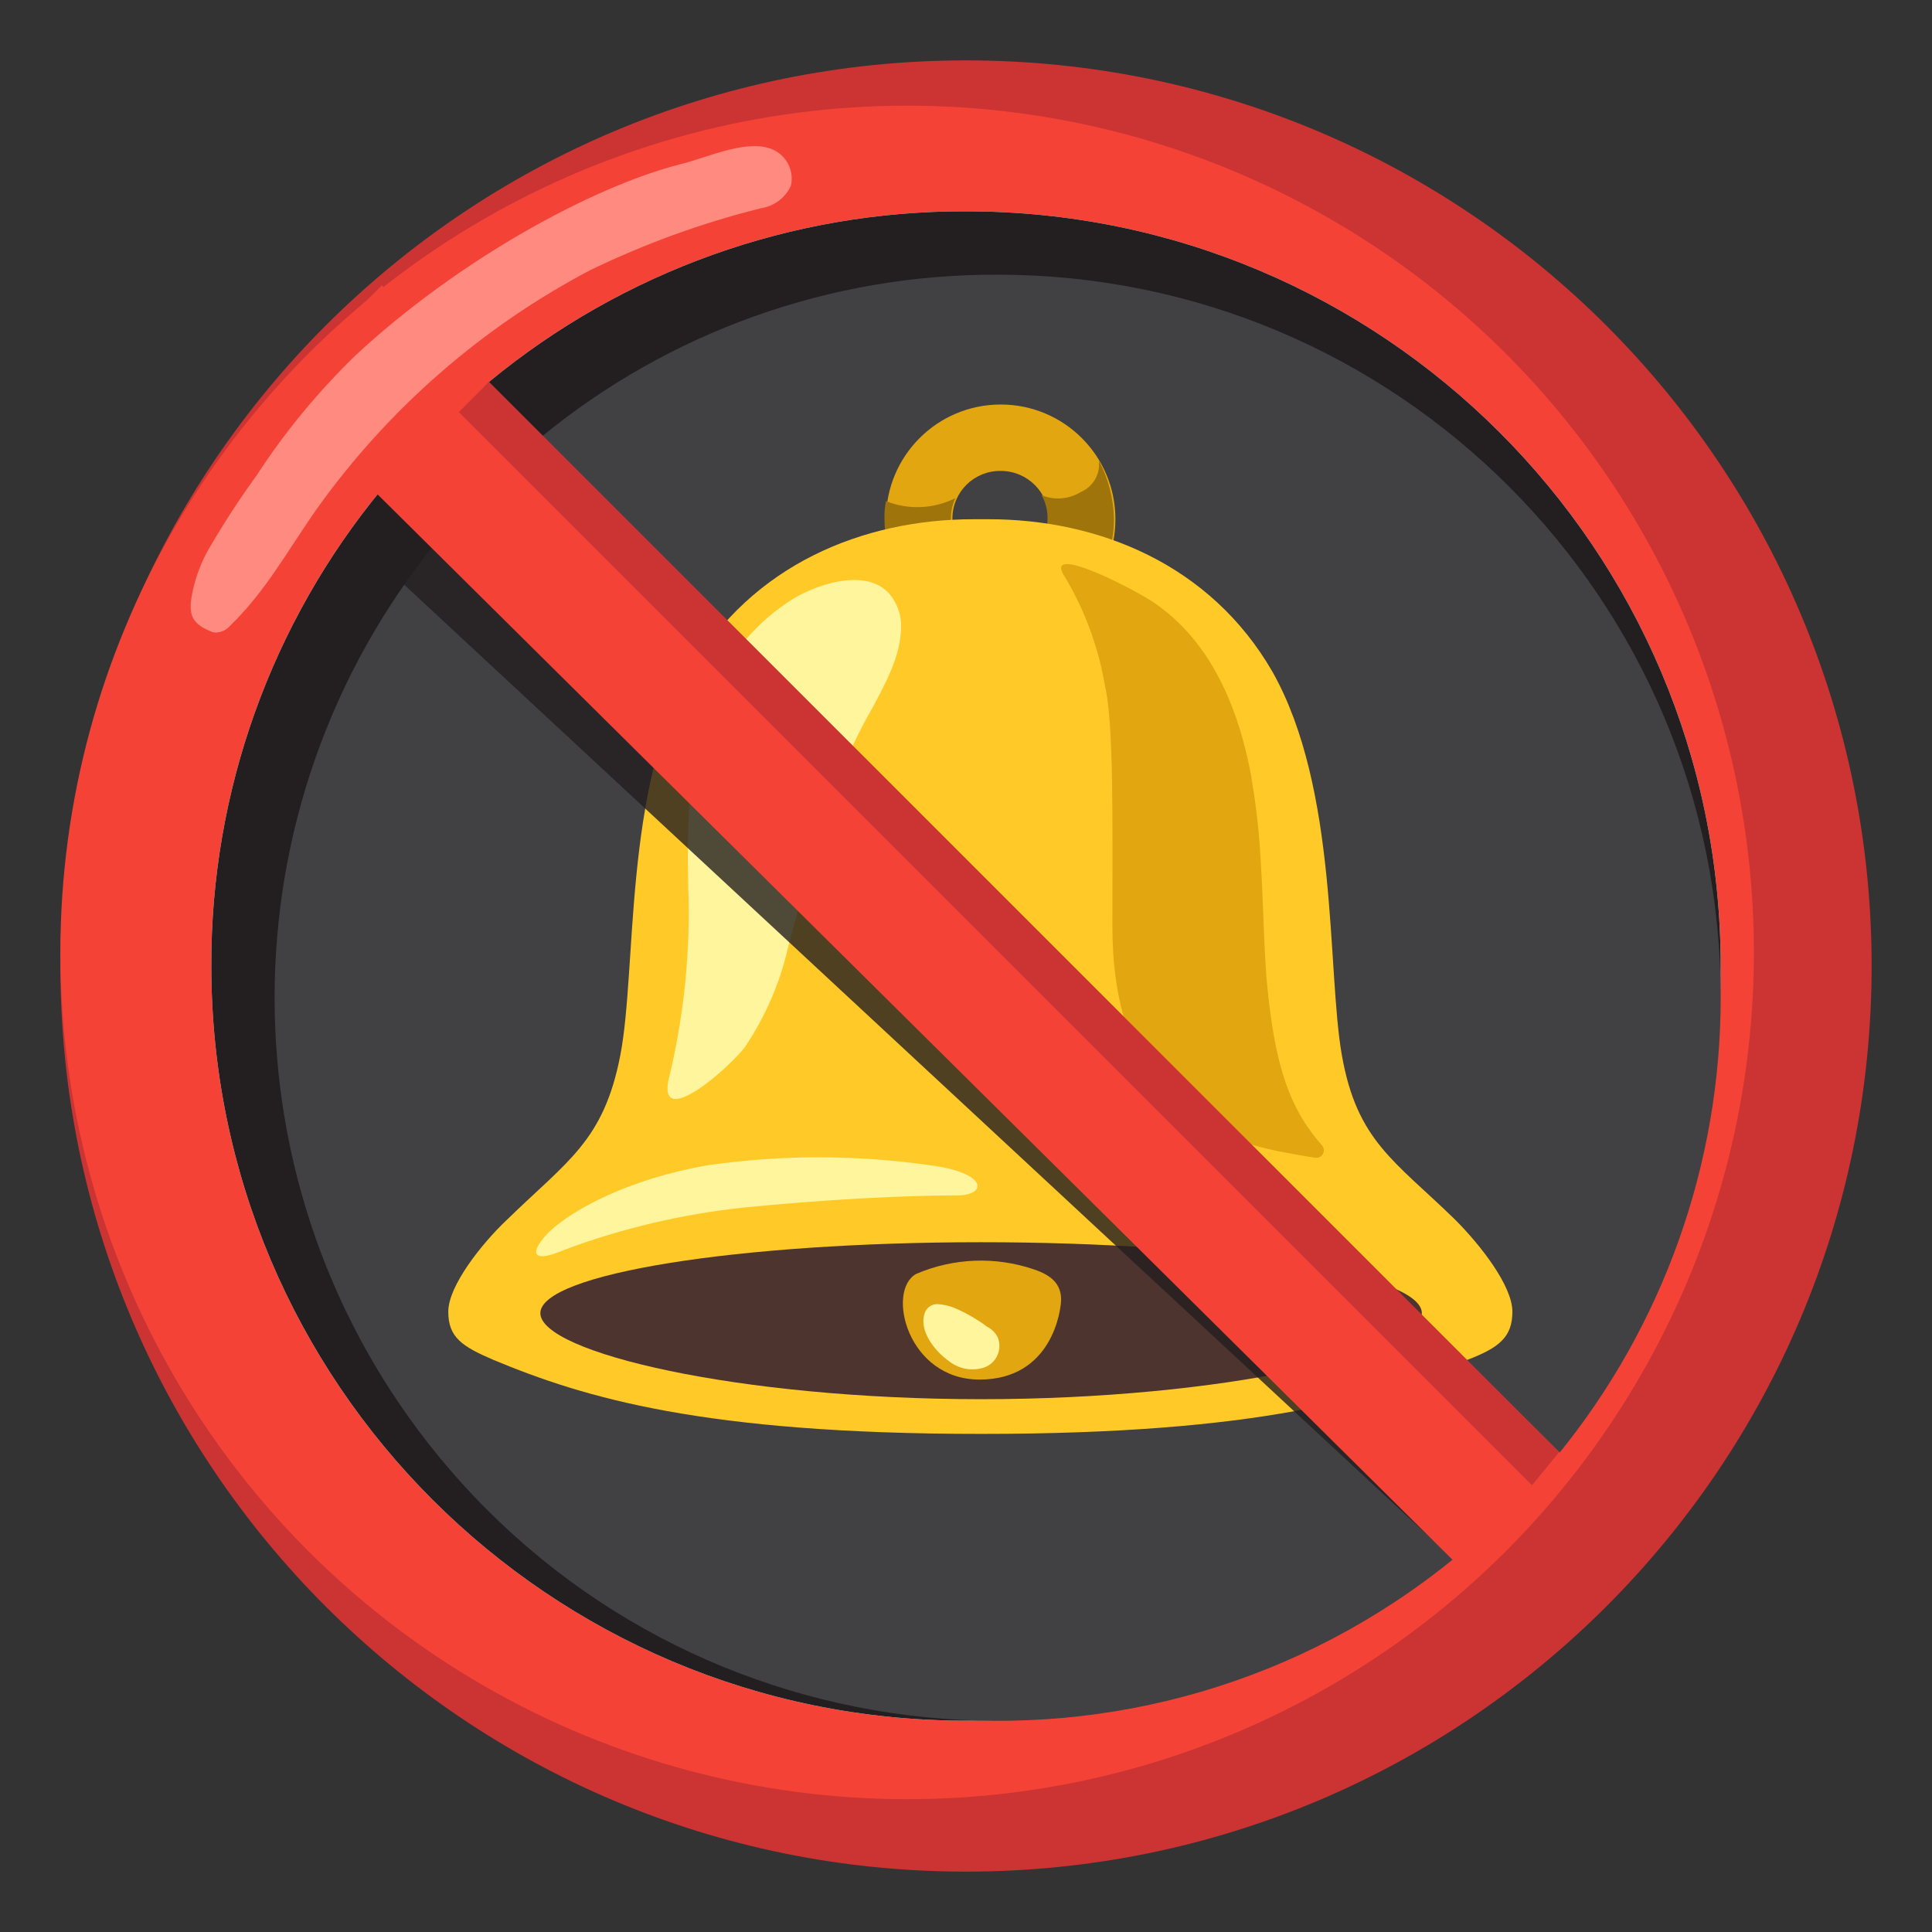 <?xml version="1.0" encoding="utf-8"?>
<!-- Generator: Adobe Illustrator 25.2.3, SVG Export Plug-In . SVG Version: 6.00 Build 0)  -->
<!-- Copyright 2013 Google, Inc. All Rights Reserved. Licensed under the Apache License, Version 2.0 -->
<svg version="1.1" id="Layer_1" xmlns="http://www.w3.org/2000/svg" xmlns:xlink="http://www.w3.org/1999/xlink" x="0px" y="0px"
	 viewBox="0 0 128 128" style="enable-background:new 0 0 128 128;" xml:space="preserve">
<rect x="0" y="0" width="128" height="128" fill="#333333" stroke="none"/>
<g>
	<path style="fill:#CC3333;" d="M64,4C30.86,4,4,30.86,4,64s26.86,60,60,60s60-26.86,60-60S97.14,4,64,4z M114,64
		c0.04,11.53-3.96,22.71-11.3,31.6L32.4,25.3C41.29,17.96,52.47,13.96,64,14C91.61,14,114,36.39,114,64z M14,64
		c-0.04-11.53,3.96-22.71,11.3-31.6l70.3,70.3c-8.89,7.34-20.07,11.34-31.6,11.3C36.39,114,14,91.61,14,64z"/>
	<circle style="fill:#F44336;" cx="60.1" cy="63.1" r="56.1"/>
	<path style="fill:#FFFFFF;" d="M95.6,102.7c-8.89,7.34-20.07,11.34-31.6,11.3c-27.61,0-50-22.39-50-50
		c-0.04-11.53,3.96-22.71,11.3-31.6l7.1-7.1C41.29,17.96,52.47,13.96,64,14c27.61,0,50,22.39,50,50c0.04,11.53-3.96,22.71-11.3,31.6
		"/>
	<path style="fill:#231F20;" d="M95.6,102.7c-8.89,7.34-20.07,11.34-31.6,11.3c-27.61,0-50-22.39-50-50
		c-0.04-11.53,3.96-22.71,11.3-31.6l7.1-7.1C41.29,17.96,52.47,13.96,64,14c27.61,0,50,22.39,50,50c0.04,11.53-3.96,22.71-11.3,31.6
		"/>
	<path style="fill:#414042;" d="M96.4,103.2c-20.49,16.74-50.66,13.7-67.4-6.79C14.59,78.78,14.59,53.44,29,35.8l6.8-6.8
		c8.53-7.03,19.25-10.85,30.3-10.8c26.45,0,47.9,21.44,47.9,47.9c0,11.04-3.82,21.75-10.8,30.3"/>
	<path style="fill:#E2A610;" d="M58.7,34.4c0-4.2,3.4-7.6,7.6-7.6c4.2,0,7.6,3.4,7.6,7.6S70.5,42,66.3,42S58.7,38.6,58.7,34.4
		L58.7,34.4z M63.1,34.4c0,1.77,1.43,3.2,3.2,3.2s3.2-1.43,3.2-3.2s-1.43-3.2-3.2-3.2c-1.75-0.02-3.18,1.37-3.2,3.12
		C63.1,34.35,63.1,34.37,63.1,34.4z"/>
	<path style="fill:#9E740B;" d="M72.8,30.5c0.12,0.89-0.37,1.75-1.2,2.1c-0.78,0.48-1.75,0.56-2.6,0.2c0.28,0.48,0.42,1.04,0.4,1.6
		c0,1.77-1.43,3.2-3.2,3.2c-1.77,0-3.2-1.43-3.2-3.2c-0.01-0.48,0.09-0.96,0.3-1.4c-1.43,0.72-3.11,0.8-4.6,0.2
		c-0.08,0.39-0.12,0.8-0.1,1.2c0,4.2,3.4,7.6,7.6,7.6s7.6-3.4,7.6-7.6C73.78,33.04,73.43,31.7,72.8,30.5z"/>
	<path style="fill:#FFCA28;" d="M33.6,80.8c4-3.9,6.4-5.2,7.5-10.9s0.2-17.6,4.6-25.4c4.1-7.1,11.5-10.1,18.8-10.1h1
		c7.3,0,14.7,3,18.8,10.1c4.4,7.8,3.6,19.7,4.6,25.4s3.5,7,7.5,10.9c1.7,1.7,3.8,4.4,3.8,6.1s-0.9,2.4-3,3.2
		C91.3,92.6,83.4,95,65,95s-26.3-2.4-32.3-4.9c-2.1-0.9-3-1.5-3-3.2S31.9,82.4,33.6,80.8z"/>
	<path style="fill:#4E342E;" d="M94.2,87c0-2.6-13.1-4.7-29.2-4.7S35.8,84.4,35.8,87s13.1,5.7,29.2,5.7S94.2,89.6,94.2,87z"/>
	<path style="fill:#E2A610;" d="M82.5,49.6c0.21,0.82,0.38,1.66,0.5,2.5c0.7,4.1,0.6,8.4,0.9,12.6c0.5,5.6,1.4,8.6,3.7,11.2
		c0.17,0.22,0.14,0.53-0.08,0.7c-0.12,0.09-0.27,0.13-0.42,0.1c-3-0.5-5.5-0.9-8.2-2.8c-4.1-2.7-5.2-7.9-5.2-12.5
		c0-6.9,0.1-13.5-0.5-16c-0.43-2.51-1.31-4.91-2.6-7.1c-1.8-2.6,5.1,1,6.1,1.8C79.9,42.4,81.6,46,82.5,49.6z"/>
	<path style="fill:#FFF59D;" d="M45.6,58.8c-0.1-4.5,0-9.1,1.7-13.1c1.11-2.47,2.91-4.55,5.2-6c1.8-1.1,5.5-2.3,6.8,0.2
		c0.27,0.49,0.41,1.04,0.4,1.6c0,1.9-1,3.7-1.9,5.4c-2.9,5-4.1,10.4-5.6,15.9c-0.53,2.32-1.48,4.52-2.8,6.5c-0.9,1.3-6.2,6-5,1.8
		C45.34,67.07,45.75,62.94,45.6,58.8z"/>
	<path style="fill:#E2A610;" d="M70.3,86.1c0-1-0.6-1.6-1.8-2c-2.55-0.87-5.33-0.76-7.8,0.3c-2,1.1-0.6,7,4.2,7S70.3,86.8,70.3,86.1
		z"/>
	<path style="fill:#FFF59D;" d="M46.9,77.2c-5.2,0.9-8.9,2.9-10.5,4.4c-1.3,1.3-1.3,2.2,1,1.2c3.83-1.43,7.83-2.37,11.9-2.8
		c8.2-0.8,13.2-0.8,14.1-0.8c2,0,2.1-1.5-1.8-2C56.73,76.5,51.77,76.5,46.9,77.2z"/>
	<path style="fill:#FFF59D;" d="M62.9,90.2c0.65,0.51,1.52,0.66,2.3,0.4c0.79-0.27,1.2-1.14,0.93-1.92
		c-0.01-0.03-0.02-0.05-0.03-0.08c-0.15-0.3-0.4-0.55-0.7-0.7c-0.71-0.53-1.48-0.97-2.3-1.3c-0.32-0.11-0.66-0.18-1-0.2
		c-0.34,0-0.65,0.19-0.8,0.5C60.8,88.1,61.9,89.5,62.9,90.2z"/>
	<polyline style="opacity:0.8;fill:#231F20;enable-background:new    ;" points="23.4,35.6 95,102.1 97,100.2 30.6,33.4 	"/>
	<path style="fill:#F44336;" d="M103.9,96.8L25.3,18.9L18.2,26l78.6,77.9"/>
	<path style="fill:#FF8A80;" d="M45,10.9c1.7-0.4,4.2-1.6,5.9-1.1c1.09,0.3,1.75,1.4,1.5,2.5c-0.37,0.81-1.12,1.37-2,1.5
		c-3.9,0.97-7.68,2.35-11.3,4.1c-7.18,3.78-13.38,9.19-18.1,15.8c-1.9,2.7-3.4,5.5-5.8,7.8c-0.21,0.23-0.49,0.37-0.8,0.4
		c-0.17,0.03-0.35-0.01-0.5-0.1c-1.2-0.5-1.4-1.1-1.2-2.3c0.18-1.01,0.52-1.99,1-2.9c1.01-1.76,2.11-3.46,3.3-5.1
		c1.89-2.91,4.11-5.59,6.6-8C30.4,17.2,39.2,12.4,45,10.9z"/>
	<polygon style="fill:#CC3333;" points="32.4,25.3 30.4,27.3 101.5,98.4 103.3,96.2 	"/>
</g>
</svg>

